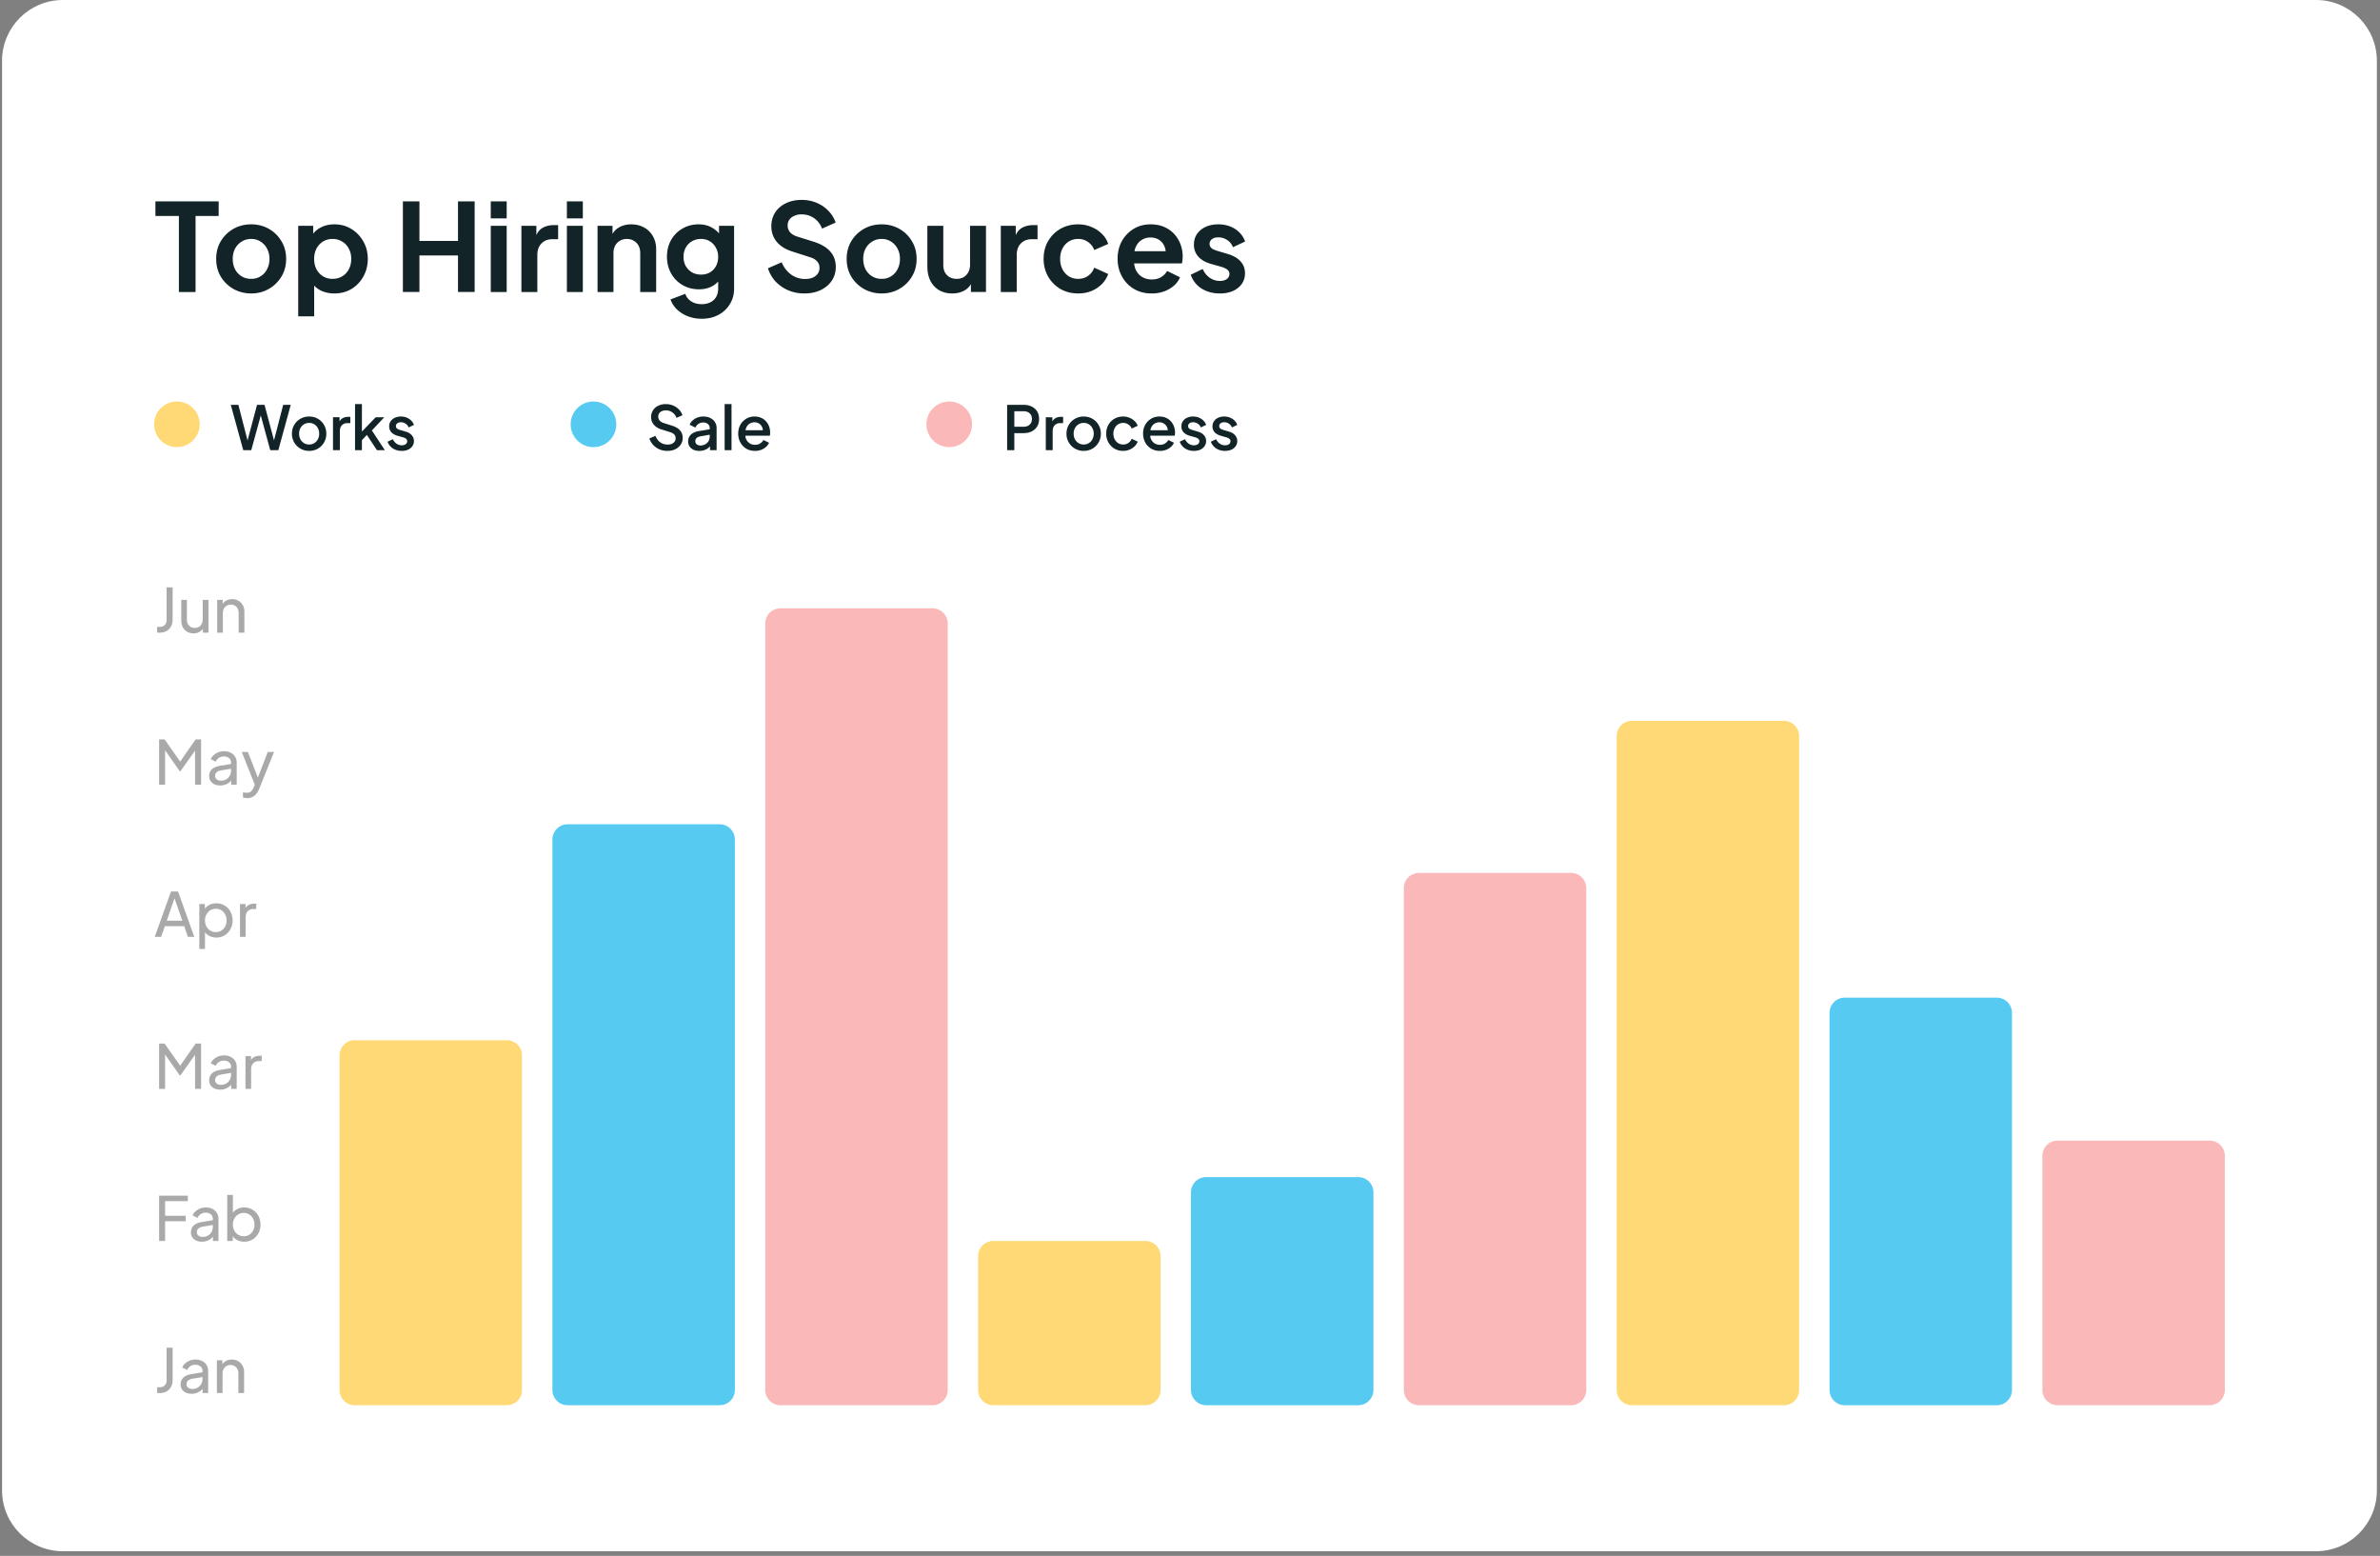 <svg width="381" height="249" fill="none" xmlns="http://www.w3.org/2000/svg"><rect width="100%" height="100%" fill="#808080" stroke="none"/><path d="M.327 9.736C.327 4.359 4.686 0 10.063 0h360.7c5.377 0 9.736 4.359 9.736 9.736V238.52c0 5.377-4.359 9.736-9.736 9.736h-360.7c-5.377 0-9.736-4.359-9.736-9.736V9.736z" fill="#fff"/><path d="M326.953 184.975a2.434 2.434 0 012.434-2.434h24.339a2.434 2.434 0 012.434 2.434v37.482a2.433 2.433 0 01-2.434 2.433h-24.339a2.433 2.433 0 01-2.434-2.433v-37.482z" fill="#FAB8B9"/><path d="M292.88 162.097a2.434 2.434 0 012.434-2.434h24.338a2.434 2.434 0 012.434 2.434v60.36a2.434 2.434 0 01-2.434 2.434h-24.338a2.434 2.434 0 01-2.434-2.434v-60.36z" fill="#56CAF1"/><path d="M258.804 117.8a2.434 2.434 0 012.434-2.434h24.339a2.434 2.434 0 012.434 2.434v104.657a2.434 2.434 0 01-2.434 2.434h-24.339a2.434 2.434 0 01-2.434-2.434V117.8z" fill="#FFD975"/><path d="M224.73 142.138a2.433 2.433 0 012.434-2.433h24.339a2.433 2.433 0 012.434 2.433v80.318a2.434 2.434 0 01-2.434 2.434h-24.339a2.434 2.434 0 01-2.434-2.434v-80.318z" fill="#FAB8B9"/><path d="M190.656 190.816a2.434 2.434 0 012.434-2.434h24.339a2.434 2.434 0 012.434 2.434v31.641a2.433 2.433 0 01-2.434 2.433H193.09a2.433 2.433 0 01-2.434-2.433v-31.641z" fill="#56CAF1"/><path d="M156.581 201.038a2.433 2.433 0 012.434-2.433h24.339a2.433 2.433 0 012.434 2.433v21.419a2.434 2.434 0 01-2.434 2.434h-24.339a2.434 2.434 0 01-2.434-2.434v-21.419z" fill="#FFD975"/><path d="M122.508 99.79a2.433 2.433 0 012.434-2.435h24.338a2.433 2.433 0 012.434 2.434v122.668a2.434 2.434 0 01-2.434 2.434h-24.338a2.434 2.434 0 01-2.434-2.434V99.789z" fill="#FAB8B9"/><path d="M88.434 134.35a2.434 2.434 0 012.434-2.434h24.338a2.434 2.434 0 012.434 2.434v88.107a2.433 2.433 0 01-2.434 2.433H90.868a2.433 2.433 0 01-2.434-2.433V134.35z" fill="#56CAF1"/><path d="M54.358 168.911a2.434 2.434 0 012.434-2.434h24.34a2.434 2.434 0 012.433 2.434v53.546a2.434 2.434 0 01-2.434 2.434H56.792a2.434 2.434 0 01-2.434-2.434v-53.546z" fill="#FFD975"/><path d="M25.153 222.944v-.925h.4c.343 0 .616-.101.817-.302.201-.208.302-.487.302-.837v-5.189h.964v5.169c0 .422-.088.789-.263 1.1a1.81 1.81 0 01-.72.73c-.312.169-.679.254-1.1.254h-.4zm5.508.116c-.344 0-.649-.061-.915-.185a1.568 1.568 0 01-.613-.525 1.39 1.39 0 01-.224-.779c0-.279.058-.529.175-.75.123-.227.311-.418.565-.574.26-.156.584-.266.973-.331l1.947-.322v.76l-1.742.292c-.338.058-.585.165-.74.321a.799.799 0 00-.224.575c0 .214.084.392.253.535a.998.998 0 00.652.214c.331 0 .617-.068.857-.204.247-.143.438-.334.574-.575a1.53 1.53 0 00.215-.798v-1.334a.85.85 0 00-.322-.691c-.207-.182-.483-.273-.827-.273a1.405 1.405 0 00-1.305.838l-.788-.409c.097-.24.253-.454.467-.643a2.38 2.38 0 01.75-.457 2.45 2.45 0 01.895-.166 2.3 2.3 0 011.061.234c.305.149.542.36.711.633.175.266.263.577.263.934v3.564h-.886v-.994l.166.059c-.11.208-.26.389-.448.545a2.183 2.183 0 01-.662.37 2.429 2.429 0 01-.828.136zm4.062-.116v-5.248h.886v1.022l-.146-.087c.13-.331.337-.588.623-.769a1.84 1.84 0 011.022-.283c.376 0 .71.085 1.003.253.298.169.532.403.7.701.176.299.264.636.264 1.013v3.398h-.916v-3.106a1.6 1.6 0 00-.155-.74 1.11 1.11 0 00-.448-.467 1.21 1.21 0 00-.652-.176 1.26 1.26 0 00-.663.176c-.188.11-.337.269-.447.477a1.5 1.5 0 00-.166.73v3.106h-.905zm-9.248-24.339v-7.253h4.595v.876h-3.641v2.346h3.3v.876h-3.3v3.155h-.954zm6.841.117c-.344 0-.65-.062-.916-.185a1.57 1.57 0 01-.613-.526 1.386 1.386 0 01-.224-.779c0-.279.059-.529.175-.75a1.55 1.55 0 01.565-.574c.26-.156.584-.266.974-.331l1.947-.321v.759l-1.743.292c-.337.059-.584.166-.74.321a.8.8 0 00-.224.575c0 .214.085.393.253.535a.997.997 0 00.653.214c.33 0 .616-.068.856-.204.247-.143.439-.334.575-.574.143-.24.214-.507.214-.799v-1.333a.851.851 0 00-.321-.692c-.208-.181-.484-.272-.828-.272-.298 0-.564.078-.798.233-.227.15-.396.351-.506.604l-.789-.409c.098-.24.253-.454.467-.642a2.47 2.47 0 011.645-.623 2.3 2.3 0 011.062.233c.305.149.542.36.71.633.176.266.263.578.263.935v3.563h-.886v-.993l.166.058c-.11.208-.26.39-.448.545a2.184 2.184 0 01-.662.37 2.43 2.43 0 01-.827.137zm6.777 0c-.421 0-.808-.095-1.158-.283a1.969 1.969 0 01-.798-.798l.126-.156v1.12h-.886v-7.37h.906v3.252l-.137-.224c.195-.312.461-.558.799-.74a2.34 2.34 0 011.158-.282c.493 0 .935.12 1.324.36.396.24.708.568.935.983.227.409.34.876.34 1.402 0 .513-.113.977-.34 1.392a2.57 2.57 0 01-.935.983c-.39.241-.834.361-1.334.361zm-.068-.877a1.637 1.637 0 001.49-.905c.15-.286.224-.604.224-.954 0-.364-.075-.682-.224-.954a1.65 1.65 0 00-.604-.662 1.588 1.588 0 00-.886-.253c-.33 0-.63.081-.895.243-.26.162-.468.386-.623.672a1.99 1.99 0 00-.224.954c0 .35.074.668.224.954.155.279.363.5.623.662.266.162.564.243.895.243zm-13.55-23.579v-7.253h.876l2.716 3.865h-.448l2.697-3.865h.876v7.253h-.964v-6.046l.341.107-2.697 3.797h-.078l-2.667-3.797.302-.107v6.046h-.954zm9.759.117c-.344 0-.649-.062-.915-.185a1.57 1.57 0 01-.613-.526 1.386 1.386 0 01-.224-.779c0-.279.058-.529.175-.749.123-.227.312-.419.565-.575.26-.155.584-.266.973-.331l1.947-.321v.759l-1.742.292c-.338.059-.584.166-.74.322a.797.797 0 00-.224.574c0 .214.084.393.253.536.175.142.393.214.652.214a1.7 1.7 0 00.857-.205 1.52 1.52 0 00.574-.574 1.53 1.53 0 00.215-.798v-1.334a.848.848 0 00-.322-.691c-.207-.182-.483-.273-.827-.273a1.405 1.405 0 00-1.305.837l-.788-.409a1.7 1.7 0 01.467-.642 2.47 2.47 0 011.645-.623c.403 0 .756.078 1.061.233.306.15.542.361.711.633.175.266.263.578.263.935v3.563h-.886v-.993l.166.058a1.8 1.8 0 01-.448.546 2.205 2.205 0 01-.662.37c-.253.09-.53.136-.828.136zm4.062-.117v-5.247h.886v.963l-.098-.136c.124-.298.312-.519.565-.662.253-.149.561-.224.925-.224h.321v.857h-.457c-.37 0-.669.117-.896.35-.227.228-.34.552-.34.974v3.125h-.906zm-14.522-24.339l2.6-7.253h1.128l2.6 7.253h-1.023l-.593-1.703H26.39l-.594 1.703h-1.022zm1.918-2.58h2.492l-1.383-3.981h.273l-1.382 3.981zm5.217 4.527v-7.194h.886v1.129l-.117-.224c.194-.311.46-.558.798-.74a2.34 2.34 0 011.159-.282c.493 0 .934.12 1.324.36.395.24.707.568.934.984.227.408.34.876.34 1.401 0 .513-.113.977-.34 1.393a2.57 2.57 0 01-.934.983c-.39.24-.834.36-1.334.36-.422 0-.808-.094-1.159-.282a1.97 1.97 0 01-.798-.799l.146-.155v3.066h-.905zm2.648-2.706c.33 0 .626-.081.886-.243.26-.163.46-.383.603-.662.15-.286.224-.604.224-.955a1.96 1.96 0 00-.224-.954 1.657 1.657 0 00-.603-.662 1.595 1.595 0 00-.886-.253c-.331 0-.63.081-.896.244-.26.162-.467.386-.623.671a1.99 1.99 0 00-.224.954c0 .351.075.669.224.955.156.279.363.499.623.662.266.162.565.243.896.243zm3.864.759v-5.247h.886v.964l-.097-.137a1.3 1.3 0 01.564-.662c.254-.149.562-.224.925-.224h.322v.857h-.458c-.37 0-.669.117-.896.351-.227.227-.34.551-.34.973v3.125h-.906zm-12.947-24.339v-7.253h.877l2.716 3.865h-.448l2.697-3.865h.876v7.253h-.964v-6.045l.34.107-2.696 3.797h-.078l-2.667-3.797.301-.107v6.045h-.954zm9.76.117a2.14 2.14 0 01-.915-.185 1.576 1.576 0 01-.614-.525 1.39 1.39 0 01-.224-.779c0-.279.059-.529.176-.75.123-.227.311-.419.564-.574.26-.156.585-.266.974-.331l1.947-.322v.76l-1.743.292c-.337.058-.584.165-.74.321a.798.798 0 00-.223.574c0 .215.084.393.253.536a.998.998 0 00.652.214c.331 0 .617-.068.857-.204a1.53 1.53 0 00.574-.575 1.53 1.53 0 00.214-.798v-1.334a.85.85 0 00-.321-.691c-.208-.182-.483-.273-.828-.273a1.405 1.405 0 00-1.304.838l-.789-.409c.098-.24.254-.455.468-.643a2.38 2.38 0 01.75-.457 2.45 2.45 0 01.895-.166 2.3 2.3 0 011.061.234c.305.149.542.36.71.633.176.266.264.577.264.934v3.563h-.886v-.993l.165.059a1.81 1.81 0 01-.448.545 2.183 2.183 0 01-.662.37 2.429 2.429 0 01-.827.136zm4.344 2.025a2.18 2.18 0 01-.35-.029 1.116 1.116 0 01-.332-.088v-.808c.072.007.16.02.263.039.11.02.218.029.322.029.304 0 .535-.068.69-.204.163-.136.316-.367.458-.691l.331-.789-.02.789-2.238-5.637h.983l1.743 4.478h-.292l1.732-4.478h1.003l-2.366 5.87c-.11.28-.253.536-.428.77a1.787 1.787 0 01-1.5.749zm-14.425-26.48v-.925h.4c.343 0 .616-.101.817-.302.201-.208.302-.487.302-.837v-5.19h.964v5.17c0 .422-.088.789-.263 1.1a1.818 1.818 0 01-.72.731c-.312.168-.679.253-1.1.253h-.4zm5.829.116c-.376 0-.717-.087-1.022-.262a1.855 1.855 0 01-.7-.731 2.363 2.363 0 01-.244-1.09v-3.28h.905v3.183c0 .26.052.486.156.681.11.195.26.347.448.458.195.11.415.165.662.165.246 0 .464-.055.652-.165.195-.111.344-.27.448-.477.11-.208.165-.455.165-.74v-3.106h.916v5.248h-.886v-1.023l.146.088a1.527 1.527 0 01-.633.779c-.292.182-.63.272-1.013.272zm3.788-.116v-5.248h.886v1.023l-.146-.088a1.56 1.56 0 01.623-.77 1.846 1.846 0 011.023-.282c.376 0 .71.085 1.002.253.299.17.532.403.701.701.175.299.263.636.263 1.013v3.398h-.915v-3.106c0-.292-.052-.539-.156-.74a1.111 1.111 0 00-.448-.467 1.211 1.211 0 00-.652-.175 1.26 1.26 0 00-.662.175 1.18 1.18 0 00-.448.477c-.11.201-.165.445-.165.73v3.106h-.906z" fill="#A9A9A9"/><path d="M161.227 72.043V64.79h2.638c.487 0 .916.091 1.285.273.377.175.669.435.877.779.207.338.311.743.311 1.217 0 .467-.107.87-.321 1.207a2.062 2.062 0 01-.867.779c-.369.182-.798.272-1.285.272h-1.489v2.727h-1.149zm1.149-3.748h1.519c.259 0 .486-.052.681-.156a1.16 1.16 0 00.458-.428c.11-.188.165-.409.165-.662 0-.253-.055-.47-.165-.652a1.083 1.083 0 00-.458-.428 1.428 1.428 0 00-.681-.156h-1.519v2.482zm5.038 3.748v-5.266h1.051v1.06l-.097-.155c.117-.344.305-.59.565-.74.259-.156.571-.234.934-.234h.321v1.003h-.457c-.364 0-.659.114-.886.34-.221.222-.331.54-.331.955v3.037h-1.1zm6.068.117a2.712 2.712 0 01-2.385-1.344 2.708 2.708 0 01-.37-1.41c0-.533.123-1.004.37-1.413.246-.415.577-.74.993-.973a2.73 2.73 0 011.392-.36c.519 0 .983.12 1.392.36.416.234.743.558.983.974.247.408.37.879.37 1.411s-.123 1.006-.37 1.421a2.712 2.712 0 01-.993.984c-.415.233-.876.35-1.382.35zm0-1.022c.312 0 .587-.075.828-.224.24-.15.428-.354.564-.613.143-.266.214-.565.214-.896 0-.33-.071-.626-.214-.886a1.559 1.559 0 00-.564-.613 1.537 1.537 0 00-.828-.224 1.57 1.57 0 00-.828.224c-.24.15-.431.354-.574.613a1.88 1.88 0 00-.204.886c0 .331.068.63.204.896.143.26.334.464.574.613.247.15.523.224.828.224zm6.321 1.022c-.525 0-.993-.12-1.401-.36a2.766 2.766 0 01-.964-.993 2.826 2.826 0 01-.351-1.412c0-.519.117-.986.351-1.401a2.52 2.52 0 01.964-.974c.408-.24.876-.36 1.401-.36.357 0 .692.065 1.003.195.312.123.581.295.808.515.234.221.406.477.516.77l-.964.447a1.382 1.382 0 00-.535-.652 1.404 1.404 0 00-.828-.253c-.298 0-.567.075-.808.224a1.5 1.5 0 00-.554.613 1.87 1.87 0 00-.205.886c0 .331.068.63.205.896.136.26.321.464.554.613.241.15.51.224.808.224.319 0 .594-.081.828-.243.24-.17.419-.393.535-.672l.964.457c-.104.28-.272.533-.506.76a2.608 2.608 0 01-1.821.72zm5.875 0a2.72 2.72 0 01-1.402-.36 2.62 2.62 0 01-.944-.993 2.931 2.931 0 01-.341-1.412c0-.532.114-1.002.341-1.411.234-.41.545-.73.935-.964.389-.24.83-.36 1.324-.36.396 0 .749.068 1.061.204.311.136.574.325.788.565.215.233.377.503.487.808.117.305.175.63.175.974 0 .084-.003.171-.009.262-.007.091-.02.176-.039.253h-4.196v-.876h3.573l-.526.4c.065-.319.042-.601-.068-.848a1.256 1.256 0 00-.487-.594 1.294 1.294 0 00-.759-.223 1.38 1.38 0 00-.779.224c-.227.142-.403.35-.526.623-.123.266-.172.59-.146.973-.032.357.016.669.146.935.136.266.325.474.565.623.246.15.526.224.837.224.318 0 .587-.072.808-.214a1.57 1.57 0 00.536-.555l.895.438c-.104.246-.266.47-.487.672a2.45 2.45 0 01-.778.467 2.83 2.83 0 01-.984.165zm5.445 0c-.538 0-1.012-.133-1.421-.399a2.116 2.116 0 01-.847-1.07l.847-.4a1.8 1.8 0 00.584.71c.253.176.532.264.837.264.26 0 .471-.059.633-.176a.557.557 0 00.243-.477.44.44 0 00-.107-.311.791.791 0 00-.272-.205 1.463 1.463 0 00-.322-.116l-.827-.234c-.454-.13-.795-.325-1.022-.584a1.404 1.404 0 01-.331-.925c0-.318.081-.594.243-.828.162-.24.386-.425.672-.555a2.3 2.3 0 01.964-.194c.48 0 .908.12 1.285.36.376.234.642.561.798.983l-.847.4a1.294 1.294 0 00-.496-.604 1.309 1.309 0 00-.75-.224c-.24 0-.432.058-.574.175a.527.527 0 00-.215.438c0 .123.033.227.098.312a.775.775 0 00.253.195c.104.045.211.084.321.116l.857.253c.435.124.769.318 1.003.585.233.26.35.57.35.934 0 .312-.084.588-.253.828a1.657 1.657 0 01-.682.555c-.292.13-.632.194-1.022.194zm4.982 0c-.539 0-1.012-.133-1.421-.399a2.116 2.116 0 01-.847-1.07l.847-.4c.142.299.337.535.584.71.253.176.532.264.837.264.26 0 .471-.059.633-.176a.557.557 0 00.243-.477.44.44 0 00-.107-.311.791.791 0 00-.272-.205 1.463 1.463 0 00-.322-.116l-.827-.234c-.455-.13-.795-.325-1.022-.584a1.404 1.404 0 01-.331-.925c0-.318.081-.594.243-.828.162-.24.386-.425.672-.555a2.3 2.3 0 01.964-.194c.48 0 .908.12 1.285.36.376.234.642.561.798.983l-.847.4a1.29 1.29 0 00-.497-.604c-.22-.15-.47-.224-.749-.224-.24 0-.432.058-.575.175a.529.529 0 00-.214.438c0 .123.033.227.098.312a.765.765 0 00.253.195c.104.045.211.084.321.116l.857.253c.435.124.769.318 1.002.585.234.26.351.57.351.934 0 .312-.084.588-.253.828-.162.233-.39.418-.682.555-.292.13-.633.194-1.022.194z" fill="#122428"/><path d="M155.61 67.906a3.651 3.651 0 11-7.302-.001 3.651 3.651 0 017.302 0z" fill="#FAB8B9"/><path d="M106.815 72.16a3.14 3.14 0 01-1.265-.253 2.987 2.987 0 01-.994-.71 2.86 2.86 0 01-.603-1.033l.973-.409c.176.448.432.792.77 1.032.337.24.726.36 1.168.36.259 0 .487-.038.681-.116a1.03 1.03 0 00.448-.35.848.848 0 00.166-.517c0-.266-.075-.477-.224-.633-.15-.155-.37-.279-.662-.37l-1.363-.428c-.545-.169-.961-.425-1.246-.769a1.882 1.882 0 01-.429-1.227 1.9 1.9 0 01.302-1.07c.201-.312.477-.555.828-.73a2.72 2.72 0 011.216-.263c.435 0 .831.077 1.188.233.357.15.662.357.915.623.26.266.448.575.565.925l-.954.419a1.796 1.796 0 00-.672-.886 1.778 1.778 0 00-1.042-.312c-.24 0-.451.042-.632.127a.953.953 0 00-.429.35.943.943 0 00-.146.526c0 .234.075.441.224.623.149.182.377.318.682.409l1.265.4c.578.174 1.013.427 1.305.758.292.325.438.73.438 1.217 0 .403-.107.76-.321 1.071a2.16 2.16 0 01-.867.74c-.37.175-.798.263-1.285.263zm5.138 0a2.28 2.28 0 01-.945-.185 1.554 1.554 0 01-.623-.526 1.423 1.423 0 01-.224-.798c0-.285.062-.542.185-.769a1.58 1.58 0 01.594-.574c.266-.156.6-.267 1.003-.331l1.83-.302v.866l-1.616.282c-.292.053-.506.147-.643.283a.668.668 0 00-.204.506.63.63 0 00.224.497.928.928 0 00.594.185c.298 0 .558-.065.779-.195.227-.13.402-.302.525-.516.124-.22.185-.464.185-.73V68.5a.784.784 0 00-.292-.633c-.188-.169-.441-.253-.759-.253-.292 0-.549.078-.769.233a1.36 1.36 0 00-.477.584l-.915-.457c.097-.26.256-.487.477-.682.22-.2.477-.357.769-.467.298-.11.613-.166.944-.166.415 0 .782.078 1.1.234.325.156.575.373.75.652.182.273.272.591.272.954v3.544h-1.051v-.954l.224.03a1.945 1.945 0 01-.477.554 2.06 2.06 0 01-.652.36c-.241.085-.51.127-.808.127zm4.051-.117v-7.37h1.1v7.37h-1.1zm4.859.117c-.526 0-.993-.12-1.402-.36a2.62 2.62 0 01-.944-.993 2.92 2.92 0 01-.341-1.412c0-.532.113-1.003.341-1.411a2.61 2.61 0 01.934-.964c.39-.24.831-.36 1.324-.36.396 0 .75.068 1.061.204.312.136.575.325.789.565.214.233.376.503.487.808.117.305.175.63.175.973 0 .085-.003.172-.01.263-.006.09-.019.175-.039.253h-4.196v-.876h3.573l-.525.4c.064-.319.042-.601-.069-.848a1.253 1.253 0 00-.486-.594 1.298 1.298 0 00-.76-.224 1.389 1.389 0 00-1.304.847c-.124.267-.172.591-.146.974-.033.357.016.668.146.934.136.267.324.474.564.624.247.149.526.224.838.224.318 0 .587-.072.808-.215.227-.142.405-.327.535-.555l.896.439c-.104.246-.266.47-.487.671-.214.195-.474.35-.779.468a2.82 2.82 0 01-.983.165z" fill="#122428"/><path d="M98.656 67.906a3.65 3.65 0 11-7.301 0 3.65 3.65 0 017.301 0z" fill="#56CAF1"/><path d="M38.94 72.043l-1.996-7.253h1.216l1.617 6.28h-.302l1.674-6.28h1.198l1.674 6.28h-.311l1.626-6.28h1.207l-1.986 7.253h-1.295l-1.684-6.182h.34l-1.694 6.182H38.94zm10.55.117c-.507 0-.971-.12-1.393-.36a2.712 2.712 0 01-1.363-2.395c0-.532.123-1.003.37-1.412.247-.415.578-.74.993-.973.416-.24.88-.36 1.392-.36.52 0 .984.12 1.393.36.415.234.743.558.983.973.246.41.37.88.37 1.412a2.73 2.73 0 01-.37 1.421 2.72 2.72 0 01-.993.984 2.77 2.77 0 01-1.383.35zm0-1.022c.31 0 .587-.075.827-.224.24-.15.428-.354.565-.613.142-.266.214-.565.214-.896 0-.331-.072-.626-.214-.886a1.561 1.561 0 00-.565-.613 1.535 1.535 0 00-.828-.224c-.305 0-.58.075-.827.224a1.64 1.64 0 00-.575.613c-.136.26-.204.555-.204.886 0 .331.068.63.204.896.143.26.335.464.575.613.246.15.522.224.827.224zm3.819.905v-5.267h1.051v1.062l-.097-.156c.117-.344.305-.59.565-.74.26-.156.57-.234.934-.234h.321v1.003h-.457c-.364 0-.659.114-.886.34-.22.221-.331.54-.331.955v3.037h-1.1zm3.527 0v-7.37h1.1v4.936l-.428-.107 2.638-2.725h1.373l-1.986 2.112 2.073 3.154h-1.265l-1.85-2.794.652-.087-1.557 1.655.35-.73v1.956h-1.1zm7.471.117c-.539 0-1.013-.133-1.422-.399a2.12 2.12 0 01-.846-1.07l.846-.4c.143.299.338.535.585.71.253.176.532.263.837.263.26 0 .47-.058.633-.175a.557.557 0 00.243-.477.443.443 0 00-.107-.311.793.793 0 00-.273-.205 1.469 1.469 0 00-.32-.117l-.828-.233c-.455-.13-.796-.325-1.023-.584a1.406 1.406 0 01-.33-.925c0-.318.08-.594.243-.828.162-.24.386-.425.672-.555.285-.13.606-.194.963-.194.48 0 .909.12 1.285.36a1.9 1.9 0 01.799.983l-.847.4a1.293 1.293 0 00-.497-.604 1.3 1.3 0 00-.75-.224c-.24 0-.431.058-.574.175a.526.526 0 00-.214.438c0 .123.032.227.097.312.065.078.15.142.254.194.103.046.21.085.32.117l.858.253c.434.124.769.318 1.002.584.234.26.35.572.35.935 0 .312-.084.587-.252.828a1.68 1.68 0 01-.682.555c-.292.13-.633.194-1.022.194z" fill="#122428"/><path d="M31.968 67.906a3.65 3.65 0 11-7.301 0 3.65 3.65 0 017.301 0z" fill="#FFD975"/><path d="M28.638 46.73V34.562H24.88v-2.336h10.125v2.336h-3.7v12.17h-2.667zm11.579.234c-1.038 0-1.986-.24-2.843-.72a5.55 5.55 0 01-2.025-1.967c-.493-.83-.74-1.778-.74-2.843 0-1.064.247-2.011.74-2.842a5.55 5.55 0 012.025-1.967c.844-.48 1.792-.72 2.843-.72 1.038 0 1.98.24 2.823.72a5.4 5.4 0 012.006 1.967c.506.818.76 1.765.76 2.843 0 1.064-.254 2.011-.76 2.842a5.55 5.55 0 01-2.025 1.967c-.844.48-1.779.72-2.804.72zm0-2.336c.571 0 1.071-.136 1.5-.41a2.8 2.8 0 001.031-1.128c.26-.494.39-1.045.39-1.656 0-.622-.13-1.168-.39-1.635a2.8 2.8 0 00-1.032-1.13c-.428-.285-.928-.428-1.499-.428-.584 0-1.097.143-1.538.429a2.94 2.94 0 00-1.052 1.129c-.246.467-.37 1.013-.37 1.636 0 .61.124 1.161.37 1.655.26.48.61.856 1.052 1.129.441.273.954.409 1.538.409zm7.523 5.997V36.138h2.395v2.103l-.234-.525a3.653 3.653 0 011.48-1.325c.623-.324 1.343-.486 2.16-.486 1 0 1.903.246 2.707.74a5.387 5.387 0 011.909 1.986c.48.83.72 1.765.72 2.803 0 1.026-.234 1.96-.701 2.804a5.346 5.346 0 01-1.908 2.006c-.805.48-1.72.72-2.745.72a5.027 5.027 0 01-2.123-.447 3.763 3.763 0 01-1.519-1.325l.41-.506v5.939H47.74zm5.49-5.997c.585 0 1.104-.136 1.558-.41a2.758 2.758 0 001.052-1.128c.26-.48.389-1.032.389-1.656 0-.622-.13-1.168-.39-1.635a2.758 2.758 0 00-1.05-1.13 2.865 2.865 0 00-1.559-.428 2.89 2.89 0 00-1.518.41 2.908 2.908 0 00-1.052 1.148c-.246.48-.37 1.025-.37 1.636 0 .623.124 1.174.37 1.655.26.48.61.856 1.052 1.129.454.273.96.409 1.518.409zm11.266 2.102V32.226h2.649v6.328h6.172v-6.328h2.667V46.73h-2.667v-5.842h-6.172v5.842h-2.648zm14.066 0V36.139h2.551v10.593h-2.55zm0-11.78v-2.725h2.551v2.726h-2.55zm4.906 11.78V36.139h2.395v2.356l-.195-.35c.247-.792.63-1.344 1.15-1.655.531-.312 1.167-.467 1.907-.467h.623v2.258h-.915c-.727 0-1.31.227-1.752.682-.441.441-.662 1.064-.662 1.869v5.9h-2.55zm7.282 0V36.139h2.552v10.593H90.75zm0-11.78v-2.725h2.552v2.726H90.75zm4.907 11.78V36.139h2.395v2.084l-.195-.37c.246-.636.649-1.116 1.207-1.441.571-.337 1.233-.506 1.986-.506.779 0 1.467.169 2.064.506a3.56 3.56 0 011.421 1.421c.338.597.507 1.292.507 2.084v6.815h-2.551V40.52c0-.467-.091-.87-.273-1.207a1.906 1.906 0 00-.759-.779c-.312-.194-.682-.292-1.11-.292-.415 0-.785.098-1.11.292a1.908 1.908 0 00-.76.78c-.18.337-.272.74-.272 1.206v6.212h-2.55zm16.682 4.284c-.792 0-1.525-.13-2.2-.39a5.263 5.263 0 01-1.753-1.09 4.054 4.054 0 01-1.051-1.616l2.375-.895c.156.493.461.889.915 1.188.468.311 1.039.467 1.714.467.519 0 .973-.098 1.363-.292.402-.195.714-.48.934-.857.221-.364.331-.805.331-1.324V43.79l.487.584a3.622 3.622 0 01-1.46 1.44c-.61.325-1.305.487-2.084.487-.986 0-1.869-.227-2.648-.681a4.872 4.872 0 01-1.83-1.87c-.441-.791-.662-1.68-.662-2.667 0-1 .221-1.889.662-2.668a4.805 4.805 0 011.811-1.83c.766-.454 1.636-.681 2.609-.681.792 0 1.486.169 2.083.506a4.064 4.064 0 011.519 1.421l-.35.643v-2.337h2.414v10.067c0 .922-.227 1.746-.681 2.473a4.665 4.665 0 01-1.831 1.713c-.766.416-1.655.623-2.667.623zm-.117-7.068c.545 0 1.019-.116 1.421-.35.416-.247.74-.584.974-1.013.234-.428.35-.921.35-1.48a2.87 2.87 0 00-.37-1.46 2.571 2.571 0 00-.973-1.032c-.402-.246-.87-.37-1.402-.37-.532 0-1.012.124-1.441.37-.428.247-.766.59-1.012 1.032a2.996 2.996 0 00-.351 1.46c0 .546.117 1.032.351 1.46.246.43.577.767.993 1.013.428.247.915.37 1.46.37zm16.532 3.018a6.488 6.488 0 01-2.57-.506 6.155 6.155 0 01-2.025-1.402 5.687 5.687 0 01-1.226-2.122l2.2-.954c.35.83.857 1.486 1.519 1.966a3.789 3.789 0 002.239.701c.467 0 .869-.071 1.207-.214.35-.156.617-.363.798-.623.195-.26.292-.571.292-.935 0-.428-.129-.778-.389-1.051-.247-.286-.623-.506-1.129-.662l-2.785-.896c-1.129-.35-1.979-.876-2.55-1.577-.572-.7-.857-1.525-.857-2.473 0-.83.201-1.564.603-2.2a4.153 4.153 0 011.714-1.48c.74-.363 1.583-.545 2.531-.545.87 0 1.668.156 2.395.467.727.299 1.35.72 1.869 1.266a5.032 5.032 0 011.188 1.889l-2.181.973c-.285-.727-.714-1.285-1.285-1.674-.571-.403-1.233-.604-1.986-.604-.441 0-.831.078-1.168.234-.338.143-.604.35-.799.623-.181.26-.272.571-.272.934 0 .403.13.76.389 1.071.26.299.656.533 1.188.701l2.668.838c1.155.376 2.018.895 2.589 1.557.584.662.876 1.48.876 2.454 0 .83-.214 1.564-.642 2.2-.428.636-1.019 1.136-1.772 1.5-.753.363-1.629.544-2.629.544zm12.393 0c-1.038 0-1.986-.24-2.843-.72a5.546 5.546 0 01-2.025-1.967c-.493-.83-.74-1.778-.74-2.843 0-1.064.247-2.011.74-2.842a5.546 5.546 0 012.025-1.967c.844-.48 1.792-.72 2.843-.72 1.038 0 1.98.24 2.823.72a5.396 5.396 0 012.006 1.967c.506.818.759 1.765.759 2.843 0 1.064-.253 2.011-.759 2.842a5.546 5.546 0 01-2.025 1.967c-.844.48-1.779.72-2.804.72zm0-2.336c.571 0 1.071-.136 1.499-.41a2.792 2.792 0 001.032-1.128c.26-.494.39-1.045.39-1.656 0-.622-.13-1.168-.39-1.635a2.792 2.792 0 00-1.032-1.13c-.428-.285-.928-.428-1.499-.428-.584 0-1.097.143-1.538.429a2.94 2.94 0 00-1.052 1.129c-.246.467-.37 1.013-.37 1.636 0 .61.124 1.161.37 1.655.26.48.61.856 1.052 1.129.441.273.954.409 1.538.409zm11.3 2.336c-.818 0-1.532-.181-2.142-.545a3.64 3.64 0 01-1.382-1.519c-.312-.649-.468-1.408-.468-2.278v-6.484h2.551v6.27c0 .441.084.83.253 1.168.182.325.435.584.76.78a2.34 2.34 0 001.129.272c.415 0 .785-.091 1.11-.273.324-.194.577-.46.759-.798.182-.338.273-.74.273-1.207v-6.212h2.55v10.593h-2.414v-2.084l.214.37c-.247.65-.655 1.136-1.227 1.46-.558.325-1.213.487-1.966.487zm7.764-.234V36.139h2.395v2.356l-.194-.35c.246-.792.629-1.344 1.148-1.655.533-.312 1.169-.467 1.909-.467h.623v2.258h-.915c-.727 0-1.312.227-1.753.682-.441.441-.662 1.064-.662 1.869v5.9h-2.551zm12.384.234c-1.051 0-1.999-.24-2.842-.72a5.44 5.44 0 01-1.967-1.986c-.48-.844-.72-1.791-.72-2.843 0-1.051.24-1.992.72-2.823a5.292 5.292 0 011.967-1.967c.843-.48 1.791-.72 2.842-.72.753 0 1.454.136 2.103.409a4.93 4.93 0 011.675 1.09c.48.454.824 1 1.032 1.636l-2.239.973a2.633 2.633 0 00-.993-1.285 2.645 2.645 0 00-1.578-.487c-.558 0-1.057.137-1.499.41a2.847 2.847 0 00-1.012 1.128c-.247.48-.37 1.032-.37 1.655 0 .624.123 1.175.37 1.656.246.48.584.856 1.012 1.129.442.273.941.409 1.499.409.611 0 1.143-.163 1.597-.487.454-.325.779-.76.974-1.304l2.239 1.012a4.345 4.345 0 01-1.013 1.616 5.164 5.164 0 01-1.674 1.11c-.649.26-1.357.39-2.123.39zm11.769 0c-1.091 0-2.045-.246-2.863-.74a5.164 5.164 0 01-1.908-2.005c-.454-.844-.681-1.779-.681-2.804 0-1.064.227-2.005.681-2.823a5.291 5.291 0 011.889-1.967c.805-.48 1.7-.72 2.687-.72.831 0 1.558.136 2.181.409a4.656 4.656 0 011.616 1.129c.441.48.779 1.032 1.012 1.655a5.5 5.5 0 01.351 1.986c0 .182-.013.37-.039.565a1.883 1.883 0 01-.097.506h-8.178v-1.947h6.737l-1.208.915c.117-.597.085-1.13-.097-1.597a2.212 2.212 0 00-.857-1.11c-.389-.272-.863-.408-1.421-.408a2.53 2.53 0 00-1.421.408c-.416.26-.734.65-.954 1.169-.208.506-.286 1.123-.234 1.85-.052.649.032 1.226.253 1.732a2.65 2.65 0 001.012 1.15c.455.272.974.408 1.558.408.584 0 1.078-.123 1.48-.37.415-.246.74-.577.974-.993l2.063 1.013a3.603 3.603 0 01-.973 1.343 4.82 4.82 0 01-1.577.915 5.69 5.69 0 01-1.986.331zm10.929 0c-1.129 0-2.116-.266-2.96-.798a4.165 4.165 0 01-1.713-2.2l1.908-.915c.273.597.649 1.064 1.129 1.401a2.837 2.837 0 001.636.507c.467 0 .837-.104 1.11-.312a.981.981 0 00.409-.817.728.728 0 00-.176-.507 1.123 1.123 0 00-.447-.35 2.809 2.809 0 00-.604-.253l-1.733-.487c-.896-.26-1.577-.656-2.044-1.188-.455-.532-.682-1.162-.682-1.889 0-.649.162-1.213.487-1.694a3.347 3.347 0 011.382-1.148c.597-.273 1.279-.41 2.045-.41.999 0 1.882.24 2.648.721a3.947 3.947 0 011.635 2.025l-1.947.915a2.345 2.345 0 00-.915-1.148 2.54 2.54 0 00-1.441-.429c-.428 0-.766.098-1.012.292a.922.922 0 00-.37.76c0 .194.052.363.156.506.103.143.246.26.428.35.195.091.415.176.662.254l1.694.506c.87.26 1.538.649 2.005 1.168.481.52.721 1.155.721 1.908 0 .636-.169 1.2-.506 1.694-.338.48-.805.857-1.402 1.13-.597.272-1.298.408-2.103.408z" fill="#122428"/></svg>